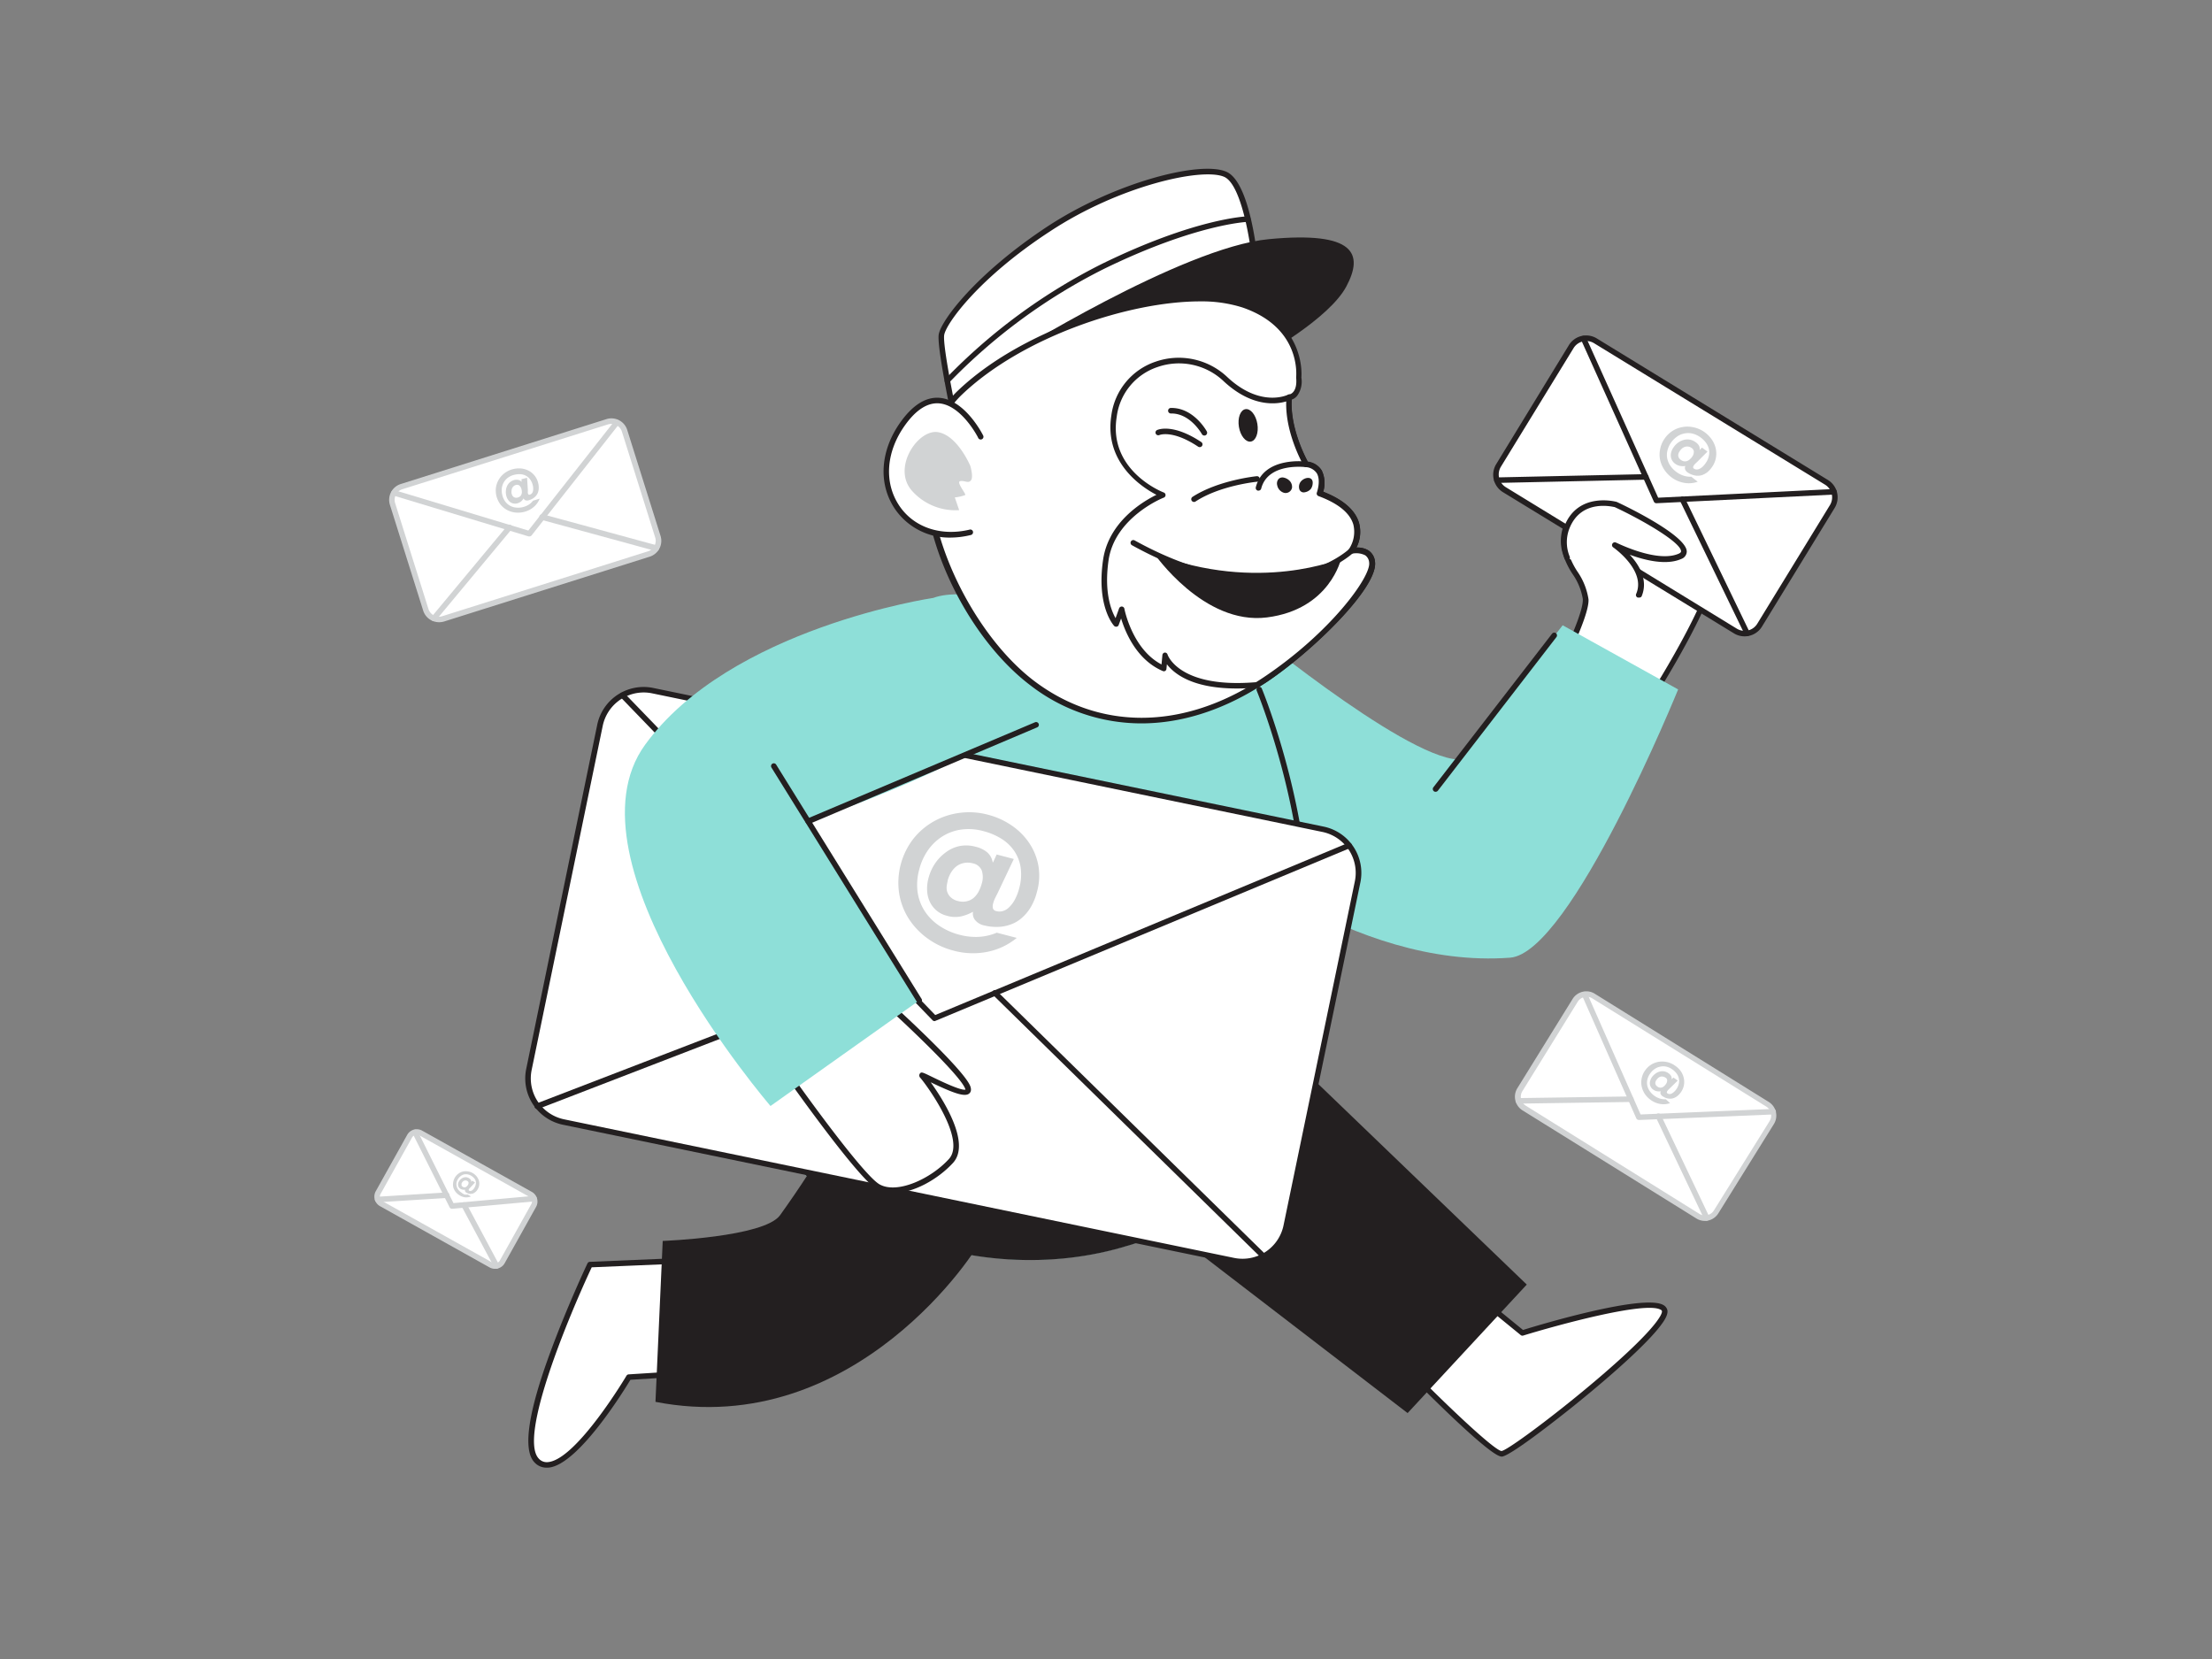 <svg xmlns="http://www.w3.org/2000/svg" viewBox="0 0 400 300"><rect x="0" y="0" width="400" height="300" fill="#808080" stroke="none"/><g id="_523_mailchimp_flatline" data-name="#523_mailchimp_flatline"><path d="M282.68,119.45s4.27-8.45,4.07-11.19c-.24-3.11-3.18-5.75-3.8-8.86-.89-4.47,2.19-7.82,5.37-10.45a12.16,12.16,0,0,1,3.55-2.3,9.11,9.11,0,0,1,4.75-.17c6.29,1.19,13.74,7.92,13.74,14.73,0,7.26-13.69,28.07-13.69,28.07Z" fill="#fff"/><path d="M296.67,129.78a.52.52,0,0,1-.29-.09l-14-9.83a.49.49,0,0,1-.16-.64c1.17-2.31,4.17-8.79,4-10.92a11,11,0,0,0-1.86-4.51,14.37,14.37,0,0,1-1.93-4.29c-1-4.84,2.46-8.39,5.54-10.94a13,13,0,0,1,3.71-2.39,9.42,9.42,0,0,1,5-.18c6.54,1.24,14.14,8.16,14.14,15.22,0,7.32-13.21,27.49-13.77,28.34a.51.51,0,0,1-.33.22Zm-13.35-10.49,13.21,9.28c2-3,13.33-20.9,13.33-27.36S302.57,88.12,296.53,87a8.51,8.51,0,0,0-4.49.15,11.91,11.91,0,0,0-3.4,2.21c-2.87,2.37-6.06,5.65-5.2,10a13.52,13.52,0,0,0,1.81,4,11.94,11.94,0,0,1,2,5C287.43,110.75,284.17,117.57,283.32,119.29Z" fill="#231f20"/><path d="M130.36,227.66l-23.73,1S92.25,258.92,97,264.06s16.69-15,16.69-15l21.46-1.36Z" fill="#fff"/><path d="M98.83,265.4a2.92,2.92,0,0,1-2.22-1c-2.1-2.28-1.11-9.06,3-20.13,3-8.13,6.58-15.73,6.62-15.8a.5.5,0,0,1,.43-.29l23.73-1a.48.48,0,0,1,.5.38l4.78,20a.54.54,0,0,1-.08.41.52.52,0,0,1-.37.21L114,249.51c-1.2,2-9.42,15.32-14.76,15.88ZM107,229.17c-4,8.53-13.26,30.58-9.6,34.56a1.94,1.94,0,0,0,1.74.66c5.16-.54,14.06-15.46,14.15-15.62a.49.49,0,0,1,.4-.24l20.87-1.33-4.54-19Z" fill="#231f20"/><path d="M253.33,246.39s16.14,16.51,18.19,16.5,30.55-22.43,29.49-25.95S275.3,241,275.3,241l-10.71-8.74Z" fill="#fff"/><path d="M271.52,263.39c-2.1,0-14.72-12.74-18.54-16.65a.5.5,0,0,1,0-.66L264.2,232a.52.52,0,0,1,.34-.18.46.46,0,0,1,.37.11l10.5,8.57c3.17-1,21.65-6.5,25.32-4.54a1.48,1.48,0,0,1,.76.86c.18.62-.15,1.48-1.07,2.71-2.18,3-8,8.36-15.54,14.46-.47.38-11.66,9.41-13.36,9.42Zm-17.52-17c7.69,7.85,16.27,15.92,17.53,16,1.88-.27,24.48-17.78,28.49-24.06.59-.91.52-1.21.51-1.24s0-.15-.27-.27c-2.89-1.54-18.89,2.87-24.81,4.69a.48.48,0,0,1-.46-.09L264.67,233Z" fill="#231f20"/><polygon points="222.78 181.02 276.09 232.29 254.54 255.53 189.36 205.48 222.78 181.02" fill="#231f20"/><path d="M223.68,112s29.78,24.82,40,25.35l18.9-24.28,20.88,11.6s-19.38,47.69-30.39,48.51c-28.8,2.15-55.15-21.12-55.15-21.12Z" fill="#8edfd8"/><path d="M222.89,115.43s12.44,18.08,13,50.14-.8,50.82-33.18,60-76-10.23-69.9-53.21,48.26-68.63,55.59-68.26S222.89,115.43,222.89,115.43Z" fill="#8edfd8"/><path d="M133,188.6c5.42,31.52,41.81,45,69.79,37,23.67-6.74,30.78-18.58,32.66-37Z" fill="#231f20"/><path d="M177.25,224.39c-.13,1-22.39,36.17-58.72,29.11l1.31-29.1s18.36-.68,21.22-4.65c7.88-11,10.55-16.87,10.55-16.87Z" fill="#231f20"/><path d="M235.93,172.88h0a.52.52,0,0,1-.46-.54c1.95-22.75-8.12-47.21-8.22-47.45a.52.52,0,0,1,.27-.66.51.51,0,0,1,.65.27c.11.25,10.27,24.93,8.3,47.92A.5.5,0,0,1,235.93,172.88Z" fill="#231f20"/><rect x="100.63" y="136.59" width="139.84" height="79.66" rx="8.06" transform="translate(39.26 -30.88) rotate(11.68)" fill="#fff"/><path d="M224.72,228.63a8.66,8.66,0,0,1-1.75-.18L101.8,203.39a8.55,8.55,0,0,1-6.64-10.11L108,131.05a8.57,8.57,0,0,1,10.11-6.65l121.17,25.06A8.55,8.55,0,0,1,246,159.57L233.08,221.8a8.57,8.57,0,0,1-8.36,6.83ZM116.4,125.22a7.58,7.58,0,0,0-7.4,6L96.14,193.48a7.56,7.56,0,0,0,5.87,8.93l121.16,25.06h0a7.57,7.57,0,0,0,8.93-5.87L245,159.37a7.56,7.56,0,0,0-5.87-8.93L117.94,125.38A7.39,7.39,0,0,0,116.4,125.22Z" fill="#231f20"/><path d="M169,184.65a.51.51,0,0,1-.36-.15l-56.42-58.42a.5.5,0,0,1,0-.71.51.51,0,0,1,.71,0l56.19,58.18,74.65-31.12a.52.52,0,0,1,.66.27.5.5,0,0,1-.27.65l-75,31.25A.48.48,0,0,1,169,184.65Z" fill="#231f20"/><path d="M228.49,227.67a.54.54,0,0,1-.35-.14l-48.56-47.6a.5.5,0,1,1,.7-.71l48.56,47.6a.49.49,0,0,1,0,.7A.51.51,0,0,1,228.49,227.67Z" fill="#231f20"/><path d="M97.24,200.53a.5.5,0,0,1-.18-1l63.45-24.43a.5.5,0,0,1,.65.29.5.5,0,0,1-.29.64L97.42,200.5A.57.57,0,0,1,97.24,200.53Z" fill="#231f20"/><path d="M183.86,169.6a12.05,12.05,0,0,1-5.41,2.54,13.35,13.35,0,0,1-6-.23,13.94,13.94,0,0,1-4.72-2.21,13.2,13.2,0,0,1-3.41-3.59,12,12,0,0,1-1.73-4.6,13,13,0,0,1,2.56-9.81,12.59,12.59,0,0,1,3.73-3.18,12.9,12.9,0,0,1,4.68-1.53,13.08,13.08,0,0,1,5.15.35,13.6,13.6,0,0,1,4.08,1.83,11.85,11.85,0,0,1,3.19,3.08,10.82,10.82,0,0,1,1.76,4.11,10.64,10.64,0,0,1-.22,4.89,10.17,10.17,0,0,1-1.21,2.93,7.89,7.89,0,0,1-1.63,1.89,5.92,5.92,0,0,1-1.83,1.07,7.22,7.22,0,0,1-1.84.44,9.19,9.19,0,0,1-1.66,0,7.81,7.81,0,0,1-1.26-.21,2.87,2.87,0,0,1-1.83-1.08,1.86,1.86,0,0,1-.31-1.38l-.06,0a8.26,8.26,0,0,1-2,.78,5.22,5.22,0,0,1-2.72-.11,4.59,4.59,0,0,1-3-2.45,5.36,5.36,0,0,1-.51-2,7,7,0,0,1,.24-2.33,8.64,8.64,0,0,1,1.19-2.66,8,8,0,0,1,1.93-2A6.24,6.24,0,0,1,173.5,153a6.38,6.38,0,0,1,2.93.12,5.11,5.11,0,0,1,2.08,1,3.11,3.11,0,0,1,1,1.81l.07,0,.65-1.41,3.1.81-2.93,6.18c-.15.29-.3.58-.44.87a4.7,4.7,0,0,0-.35.93,1.78,1.78,0,0,0-.06.95.79.79,0,0,0,.63.5,2.2,2.2,0,0,0,1.11,0,2.56,2.56,0,0,0,1.14-.65,5.52,5.52,0,0,0,1.05-1.36,9.47,9.47,0,0,0,.83-2.14,9.31,9.31,0,0,0,.27-3.65,7.4,7.4,0,0,0-1.12-3,7.76,7.76,0,0,0-2.31-2.25,11.66,11.66,0,0,0-3.33-1.42,10,10,0,0,0-3.91-.29,8.68,8.68,0,0,0-3.4,1.19,9.1,9.1,0,0,0-2.64,2.47,10.67,10.67,0,0,0-1.64,3.56,10.32,10.32,0,0,0-.3,4.08,8.55,8.55,0,0,0,1.27,3.43,9.32,9.32,0,0,0,2.6,2.64,11.77,11.77,0,0,0,3.68,1.66,11.34,11.34,0,0,0,3.59.38,9.81,9.81,0,0,0,3.18-.75Zm-7.94-13.48a3.51,3.51,0,0,0-1.57-.07,3.28,3.28,0,0,0-1.33.56,4,4,0,0,0-1,1.1,5.48,5.48,0,0,0-.64,1.48c0,.18-.1.44-.15.79a2.87,2.87,0,0,0,0,1.09,2.39,2.39,0,0,0,.58,1.08,2.88,2.88,0,0,0,1.48.8,3.17,3.17,0,0,0,1.64,0,2.84,2.84,0,0,0,1.24-.68,4,4,0,0,0,.85-1.15,7,7,0,0,0,.52-1.36,3.91,3.91,0,0,0,0-2.33A2.18,2.18,0,0,0,175.92,156.12Z" fill="#d1d3d4"/><rect x="72.97" y="81.55" width="44.02" height="25.07" rx="2.54" transform="translate(-23.9 32.92) rotate(-17.5)" fill="#fff"/><path d="M79.41,112.52a3.14,3.14,0,0,1-1.4-.34,3,3,0,0,1-1.49-1.78l-6-19.08a3,3,0,0,1,2-3.81L109.63,75.8a3,3,0,0,1,3.81,2l6,19.08a3,3,0,0,1-2,3.8h0L80.33,112.38A3.21,3.21,0,0,1,79.41,112.52Zm31.13-35.86a2.15,2.15,0,0,0-.61.09L72.79,88.46A2,2,0,0,0,71.46,91l6,19.07A2,2,0,0,0,80,111.42l37.14-11.71a2,2,0,0,0,1.33-2.55l-6-19.08A2,2,0,0,0,110.54,76.66Zm6.78,23.53h0Z" fill="#d1d3d4"/><path d="M95.73,97l-.15,0-24.47-7.4a.5.5,0,0,1-.34-.62.51.51,0,0,1,.63-.33l24.14,7.29,15.6-19.83a.5.5,0,0,1,.7-.08.5.5,0,0,1,.08.7l-15.8,20.1A.51.51,0,0,1,95.73,97Z" fill="#d1d3d4"/><path d="M118.69,99.64l-.13,0L97.91,94a.5.5,0,0,1,.26-1l20.65,5.63a.49.49,0,0,1,.35.61A.5.5,0,0,1,118.69,99.64Z" fill="#d1d3d4"/><path d="M78.46,112.33a.47.47,0,0,1-.32-.12.49.49,0,0,1-.07-.7L91.76,95.05a.49.49,0,0,1,.7-.06.5.5,0,0,1,.07.7L78.84,112.15A.49.49,0,0,1,78.46,112.33Z" fill="#d1d3d4"/><path d="M97.59,90.17a3.76,3.76,0,0,1-1.1,1.53,4.18,4.18,0,0,1-1.69.86,4.53,4.53,0,0,1-1.63.12,4.13,4.13,0,0,1-1.49-.47,3.75,3.75,0,0,1-1.19-1,4.18,4.18,0,0,1-.8-3.09,4,4,0,0,1,1.59-2.59,4.15,4.15,0,0,1,1.47-.69,4.39,4.39,0,0,1,1.4-.13,3.86,3.86,0,0,1,1.35.36,3.4,3.4,0,0,1,1.11.86,3.34,3.34,0,0,1,.7,1.38,3.23,3.23,0,0,1,.11,1,2.51,2.51,0,0,1-.15.77,2,2,0,0,1-.34.57,2.31,2.31,0,0,1-.44.4,2.14,2.14,0,0,1-.46.26,3.79,3.79,0,0,1-.38.14.93.93,0,0,1-.67,0,.58.58,0,0,1-.29-.33h0a2.82,2.82,0,0,1-.42.52,1.8,1.8,0,0,1-.77.39,1.49,1.49,0,0,1-1.2-.21,1.6,1.6,0,0,1-.45-.48,2,2,0,0,1-.29-.67,2.61,2.61,0,0,1-.08-.92,2.42,2.42,0,0,1,.21-.85,2,2,0,0,1,.52-.69,2.12,2.12,0,0,1,.82-.42,1.69,1.69,0,0,1,.73,0,1,1,0,0,1,.55.35h0l0-.49,1-.25.14,2.15c0,.1,0,.2,0,.3a1.54,1.54,0,0,0,0,.31.49.49,0,0,0,.13.27.23.23,0,0,0,.25,0,.57.57,0,0,0,.3-.17.73.73,0,0,0,.22-.35,1.73,1.73,0,0,0,.07-.54,2.46,2.46,0,0,0-.1-.71,2.83,2.83,0,0,0-.48-1,2.31,2.31,0,0,0-1.75-.91,3.72,3.72,0,0,0-1.13.12,3.12,3.12,0,0,0-1.12.52,2.63,2.63,0,0,0-.75.85,2.86,2.86,0,0,0-.35,1.08,3.46,3.46,0,0,0,.1,1.23,3.33,3.33,0,0,0,.54,1.17,2.74,2.74,0,0,0,2,1.07,3.41,3.41,0,0,0,1.26-.11,3.57,3.57,0,0,0,1-.44,3,3,0,0,0,.75-.7Zm-4.25-2.48a1,1,0,0,0-.45.22,1,1,0,0,0-.27.36,1,1,0,0,0-.11.45,1.5,1.5,0,0,0,0,.51,2.16,2.16,0,0,0,.08.24,1,1,0,0,0,.17.29.78.78,0,0,0,.33.21.87.87,0,0,0,.53,0,1.06,1.06,0,0,0,.46-.24.83.83,0,0,0,.23-.38,1.09,1.09,0,0,0,.06-.44,2.32,2.32,0,0,0-.07-.46,1.22,1.22,0,0,0-.36-.63A.67.67,0,0,0,93.34,87.69Z" fill="#d1d3d4"/><rect x="69.6" y="209.5" width="25.7" height="14.64" rx="1.48" transform="translate(116.15 -12.69) rotate(29.17)" fill="#fff"/><path d="M89.53,229.44a1.94,1.94,0,0,1-1-.25h0L68.71,218.11a2,2,0,0,1-.94-1.19,2,2,0,0,1,.18-1.51l5.69-10.2a2,2,0,0,1,1.19-.94,2,2,0,0,1,1.5.18l19.86,11.09a2,2,0,0,1,.76,2.69l-5.69,10.2a1.95,1.95,0,0,1-1.73,1Zm-.48-1.12a1,1,0,0,0,1.34-.38l5.69-10.2a1,1,0,0,0,.09-.74,1,1,0,0,0-.47-.59L75.85,205.32a1,1,0,0,0-.75-.08,1,1,0,0,0-.59.46l-5.69,10.2a1,1,0,0,0-.09.75.94.94,0,0,0,.47.58Z" fill="#d1d3d4"/><path d="M81.74,218.59a.49.49,0,0,1-.44-.28L74.63,205a.5.5,0,1,1,.9-.44L82,217.56l14.53-1.31a.5.5,0,0,1,.54.46.51.51,0,0,1-.45.54l-14.87,1.34Z" fill="#d1d3d4"/><path d="M89.8,229.42a.5.5,0,0,1-.44-.27l-5.88-11a.5.5,0,0,1,.2-.68.5.5,0,0,1,.68.21l5.88,11a.5.5,0,0,1-.2.68A.53.53,0,0,1,89.8,229.42Z" fill="#d1d3d4"/><path d="M68.29,217.41a.5.5,0,0,1-.5-.47.51.51,0,0,1,.47-.53l12.48-.78a.5.5,0,0,1,.53.47.51.51,0,0,1-.47.53l-12.47.78Z" fill="#d1d3d4"/><path d="M85.16,216.36a2.28,2.28,0,0,1-1.09.15,2.47,2.47,0,0,1-1-.38,2.57,2.57,0,0,1-.71-.64,2.5,2.5,0,0,1-.4-.82,2.46,2.46,0,0,1,0-.9,2.42,2.42,0,0,1,.34-.9,2.26,2.26,0,0,1,.66-.68,2.13,2.13,0,0,1,.82-.35,2.32,2.32,0,0,1,.91,0,2.44,2.44,0,0,1,.88.34,2.5,2.5,0,0,1,.62.55,2.46,2.46,0,0,1,.39.71,2.05,2.05,0,0,1,.08.82,1.92,1.92,0,0,1-.31.85,1.86,1.86,0,0,1-.37.44,2.28,2.28,0,0,1-.39.25,1.08,1.08,0,0,1-.38.08,1.32,1.32,0,0,1-.35,0l-.29-.09-.21-.11a.5.5,0,0,1-.26-.29.33.33,0,0,1,0-.26h0a1.24,1.24,0,0,1-.39,0,1,1,0,0,1-.47-.17,1,1,0,0,1-.27-.26.82.82,0,0,1-.12-.34.78.78,0,0,1,0-.37,1.27,1.27,0,0,1,.17-.4,1.71,1.71,0,0,1,.35-.4,1.43,1.43,0,0,1,.45-.25,1.21,1.21,0,0,1,.5-.06,1.18,1.18,0,0,1,.51.19.87.87,0,0,1,.31.29.56.56,0,0,1,.07.37h0l.2-.22.49.32-.85.92-.13.13a.76.76,0,0,0-.11.14.32.32,0,0,0-.06.16.15.15,0,0,0,.08.13.59.59,0,0,0,.2.06.68.68,0,0,0,.23-.05.86.86,0,0,0,.26-.19,1.31,1.31,0,0,0,.26-.33,1.53,1.53,0,0,0,.25-.62,1.18,1.18,0,0,0,0-.59,1.33,1.33,0,0,0-.28-.52,2.13,2.13,0,0,0-.5-.43,1.89,1.89,0,0,0-.67-.27,1.62,1.62,0,0,0-.66,0,1.67,1.67,0,0,0-.6.29,2.08,2.08,0,0,0-.49.53,2.14,2.14,0,0,0-.28.7,1.66,1.66,0,0,0,.35,1.28,2,2,0,0,0,.55.49A2,2,0,0,0,84,216a1.74,1.74,0,0,0,.6,0Zm-.65-2.8a.6.6,0,0,0-.27-.1.7.7,0,0,0-.5.16.87.87,0,0,0-.19.23.6.6,0,0,0-.08.13.87.87,0,0,0,0,.19.45.45,0,0,0,0,.22.58.58,0,0,0,.22.22.56.56,0,0,0,.28.1.55.55,0,0,0,.26-.05.65.65,0,0,0,.21-.16,1.2,1.2,0,0,0,.17-.21.65.65,0,0,0,.12-.41A.36.36,0,0,0,84.51,213.56Z" fill="#d1d3d4"/><rect x="276.67" y="188.1" width="41.86" height="23.84" rx="2.41" transform="translate(150.51 -126.99) rotate(31.88)" fill="#fff"/><path d="M308.3,220.78a2.89,2.89,0,0,1-1.54-.44h0l-31.44-19.55a2.91,2.91,0,0,1-.94-4l10-16.15a2.91,2.91,0,0,1,1.82-1.3,2.85,2.85,0,0,1,2.19.36l31.45,19.56a2.91,2.91,0,0,1,.94,4l-10.05,16.15A2.89,2.89,0,0,1,308.3,220.78Zm-1-1.28a1.91,1.91,0,0,0,2.63-.62L320,202.73a1.91,1.91,0,0,0-.61-2.63l-31.45-19.56a1.92,1.92,0,0,0-2.64.61l-10,16.16a1.91,1.91,0,0,0,.61,2.63Z" fill="#d1d3d4"/><path d="M296.35,202.52a.49.49,0,0,1-.46-.3L286.08,180a.5.5,0,0,1,.91-.4l9.68,21.93,23.95-1a.48.48,0,0,1,.52.48.5.5,0,0,1-.48.52l-24.29,1Z" fill="#d1d3d4"/><path d="M308.63,220.76a.51.51,0,0,1-.45-.29l-8.72-18.38a.5.5,0,1,1,.9-.43L309.08,220a.5.5,0,0,1-.23.67A.59.59,0,0,1,308.63,220.76Z" fill="#d1d3d4"/><path d="M274.57,199.57a.49.49,0,0,1-.5-.49.5.5,0,0,1,.49-.51l20.35-.3h0a.5.5,0,0,1,.5.49.52.52,0,0,1-.5.51l-20.35.3Z" fill="#d1d3d4"/><path d="M302,199.48a3.6,3.6,0,0,1-1.78.15,4.07,4.07,0,0,1-1.67-.69,4.42,4.42,0,0,1-1.1-1.1,4,4,0,0,1-.58-1.37,3.47,3.47,0,0,1,0-1.47,3.63,3.63,0,0,1,.61-1.42,3.79,3.79,0,0,1,1.12-1.07A3.84,3.84,0,0,1,300,192a4.06,4.06,0,0,1,1.47.06,3.88,3.88,0,0,1,1.41.63,4,4,0,0,1,1,.93,3.49,3.49,0,0,1,.57,1.2,3.19,3.19,0,0,1-.49,2.69,3.32,3.32,0,0,1-.64.69,2.6,2.6,0,0,1-.66.37,2,2,0,0,1-.62.11,2,2,0,0,1-.56-.07,2,2,0,0,1-.47-.17,2.25,2.25,0,0,1-.33-.19.9.9,0,0,1-.41-.49.58.58,0,0,1,.06-.42h0a2.19,2.19,0,0,1-.63,0,1.52,1.52,0,0,1-.75-.31,1.29,1.29,0,0,1-.42-.45,1.32,1.32,0,0,1-.18-.55,1.5,1.5,0,0,1,.07-.62,2.26,2.26,0,0,1,.3-.63,2.8,2.8,0,0,1,.62-.62,2.19,2.19,0,0,1,.75-.37,1.84,1.84,0,0,1,.81-.06,1.9,1.9,0,0,1,.81.34,1.6,1.6,0,0,1,.48.5.89.89,0,0,1,.09.61h0l.33-.33.78.55-1.46,1.43-.21.2a1.3,1.3,0,0,0-.19.22.68.68,0,0,0-.12.27.25.25,0,0,0,.13.2.64.64,0,0,0,.31.11.69.69,0,0,0,.39-.06,1.65,1.65,0,0,0,.43-.28,2.63,2.63,0,0,0,.46-.51,2.85,2.85,0,0,0,.45-1,2,2,0,0,0,0-1,2.31,2.31,0,0,0-.41-.87,3.34,3.34,0,0,0-.79-.75,3,3,0,0,0-1.07-.48,2.62,2.62,0,0,0-1.08,0,2.69,2.69,0,0,0-1,.42,3.12,3.12,0,0,0-.83.83,3,3,0,0,0-.51,1.12,2.5,2.5,0,0,0,0,1.09,2.88,2.88,0,0,0,.46,1,3.52,3.52,0,0,0,.87.85,3.45,3.45,0,0,0,1,.48,3,3,0,0,0,1,.11Zm-.84-4.61a1,1,0,0,0-.43-.18.89.89,0,0,0-.43,0,1.16,1.16,0,0,0-.4.2,1.84,1.84,0,0,0-.33.35l-.13.21a.94.94,0,0,0-.1.31.67.67,0,0,0,.05.36.85.85,0,0,0,.34.38.86.86,0,0,0,.45.18,1,1,0,0,0,.42-.06,1.41,1.41,0,0,0,.36-.24,1.75,1.75,0,0,0,.28-.33,1.12,1.12,0,0,0,.24-.66A.64.64,0,0,0,301.2,194.87Z" fill="#d1d3d4"/><path d="M159.94,181s13.71,12.38,15,15.58-8.92-2.82-8.22-2.07S175.53,206,172,209.92s-9.76,6.57-13.14,4.7-16.7-20.84-16.7-20.84Z" fill="#fff"/><path d="M161.52,215.75a6,6,0,0,1-2.94-.7c-3.44-1.91-16.33-20.2-16.87-21a.5.5,0,0,1,.12-.7l17.82-12.76a.5.5,0,0,1,.62,0c.57.51,13.82,12.51,15.16,15.76.3.74.1,1.15-.13,1.36-.8.76-3-.09-7-2,2.35,3.28,7.25,11,4.06,14.55C169.55,213.33,165.12,215.75,161.52,215.75ZM142.81,193.9c4.68,6.63,13.71,18.87,16.26,20.28,3.18,1.77,9.24-1,12.52-4.59s-4.4-13.87-5.2-14.72a.59.59,0,0,1-.07-.7c.29-.39.43-.31,2.2.55,1.32.64,5.27,2.57,6.07,2.31a1.68,1.68,0,0,0-.09-.24c-1-2.39-9.81-10.79-14.6-15.13Z" fill="#231f20"/><path d="M168.77,108.12s-36.77,5.41-52.12,26.56S139.33,200,139.33,200l26.91-19.1-20.09-32.38s46-14.92,44-27.6S174,106.15,168.77,108.12Z" fill="#8edfd8"/><path d="M146.15,149a.5.5,0,0,1-.46-.31.49.49,0,0,1,.26-.65l41.21-17.43a.5.5,0,0,1,.66.27.49.49,0,0,1-.27.65L146.34,149A.65.65,0,0,1,146.15,149Z" fill="#231f20"/><path d="M227.06,48.22s-1.28-14.94-5.49-16.77-19.41,1.65-31.94,9.89-19,16.73-19.38,19.16,3,18,3,18,44.4-29.95,52.53-30" fill="#fff"/><path d="M173.23,79a.39.39,0,0,1-.18,0,.46.46,0,0,1-.3-.35c-.14-.64-3.39-15.66-3-18.16s6.74-11,19.61-19.5c12.17-8,27.68-12,32.41-9.93,4.36,1.89,5.65,15.63,5.79,17.18a.51.51,0,0,1-.46.55.5.5,0,0,1-.54-.46c-.35-4.07-2-14.95-5.19-16.35-4-1.74-19,1.63-31.46,9.84C177,50.22,171.06,58.54,170.74,60.58c-.29,1.82,1.82,12.32,2.83,17.06C179.17,73.89,218,48,225.75,47.93a.5.5,0,0,1,0,1c-7.89.09-51.81,29.66-52.26,30A.54.54,0,0,1,173.23,79Z" fill="#231f20"/><path d="M182.11,64.55s31.61-19.8,47.3-21.3,17.18,2.67,14.05,8.55-15.07,12.45-15.07,12.45Z" fill="#231f20"/><path d="M248.12,101.7c.33,3-7.43,13.23-19.35,21.21-.48.31-1,.63-1.45.92-11.75,7.31-26.9,10.06-40.59-.25C172.48,112.85,160,84,173.57,71s40-19.74,51.18-15.93,10.08,13.17,10.08,13.17c.3,3.44-1.71,3.59-1.71,3.59-.53,5.94,3.06,12.13,3.06,12.13,4.19.56,2.45,5.26,2.45,5.26,10.6,3.93,5.68,10.43,5.68,10.43S247.79,98.75,248.12,101.7Z" fill="#fff"/><path d="M206.39,130.81a32.78,32.78,0,0,1-20-6.83c-10.18-7.67-18.42-23.07-19.17-35.84-.42-7.32,1.64-13.38,6-17.5,13.75-13.12,40.35-19.9,51.69-16,11,3.75,10.49,12.83,10.42,13.64a4.37,4.37,0,0,1-.76,3.29,2.25,2.25,0,0,1-1,.7c-.3,5,2.32,10.19,2.91,11.27A3.44,3.44,0,0,1,239,85.06a5.26,5.26,0,0,1,.28,3.86c3.62,1.42,5.8,3.32,6.48,5.65a6.26,6.26,0,0,1-.47,4.45,3.75,3.75,0,0,1,2.22.55,2.76,2.76,0,0,1,1.14,2.07h0c.52,4.64-11.33,16.17-19.58,21.69-.48.32-1,.63-1.46.93C220.56,128.63,213.34,130.81,206.39,130.81ZM217,54.5c-12.78,0-32.06,6.38-43.05,16.86-4.1,3.92-6.06,9.7-5.65,16.72.72,12.3,9,27.72,18.77,35.1,11.61,8.74,26.2,8.83,40,.23.49-.3,1-.61,1.43-.92,12.19-8.15,19.42-18.2,19.13-20.74a1.75,1.75,0,0,0-.71-1.35,3.58,3.58,0,0,0-2.48-.27.49.49,0,0,1-.52-.78,5.61,5.61,0,0,0,.85-4.51c-.61-2.09-2.74-3.83-6.3-5.15a.5.5,0,0,1-.3-.64s.77-2.13,0-3.47a2.57,2.57,0,0,0-2-1.13.52.52,0,0,1-.37-.24c-.15-.26-3.66-6.4-3.12-12.42a.51.51,0,0,1,.46-.46s1.5-.2,1.25-3a.31.31,0,0,1,0-.1c0-.37.92-9-9.75-12.64A24.39,24.39,0,0,0,217,54.5Z" fill="#231f20"/><path d="M248.12,101.7c.33,3-7.43,13.23-19.35,21.21-.48.31-1,.63-1.45.92-14.7,1.31-16.65-5.33-16.65-5.33l-.23,2.4c-6.12-2.61-7.63-10.72-7.63-10.72l-1,2.68s-3.07-3.27-1.92-11.52,10.35-11.82,10.35-11.82-10.46-4.1-8.85-14.31,13.65-12.85,20-6.8,11.68,3.42,11.68,3.42c-.53,5.94,3.06,12.13,3.06,12.13,4.19.56,2.45,5.26,2.45,5.26,10.6,3.93,5.68,10.43,5.68,10.43S247.79,98.75,248.12,101.7Z" fill="#fff"/><path d="M223.65,124.5c-8,0-11.3-2.64-12.64-4.38l-.08.83a.47.47,0,0,1-.24.38.48.48,0,0,1-.45,0c-4.66-2-6.73-6.92-7.51-9.49L202.3,113a.45.45,0,0,1-.36.32.51.51,0,0,1-.47-.14c-.13-.15-3.22-3.55-2-11.94,1-6.87,7.17-10.55,9.65-11.76-2.65-1.38-9.5-5.84-8.15-14.38A11.9,11.9,0,0,1,209,65.39a12.77,12.77,0,0,1,12.79,2.66c6,5.71,10.9,3.43,11.11,3.33a.52.52,0,0,1,.5,0,.52.52,0,0,1,.22.46c-.46,5.11,2.28,10.51,2.88,11.62A3.44,3.44,0,0,1,239,85.06a5.26,5.26,0,0,1,.28,3.86c3.62,1.42,5.8,3.32,6.48,5.65a6.26,6.26,0,0,1-.47,4.45,3.75,3.75,0,0,1,2.22.55,2.76,2.76,0,0,1,1.14,2.07h0c.52,4.64-11.33,16.17-19.58,21.69-.48.32-1,.63-1.46.93a.58.58,0,0,1-.21.07C226,124.45,224.79,124.5,223.65,124.5Zm-13-6.5a.51.51,0,0,1,.48.36c0,.06,2.07,6.18,16,5,.45-.27.89-.56,1.33-.85,12.19-8.15,19.42-18.2,19.13-20.74a1.75,1.75,0,0,0-.71-1.35,3.58,3.58,0,0,0-2.48-.27.49.49,0,0,1-.52-.78,5.61,5.61,0,0,0,.85-4.51c-.61-2.09-2.74-3.83-6.3-5.15a.5.5,0,0,1-.3-.64s.77-2.13,0-3.47a2.57,2.57,0,0,0-2-1.13.52.52,0,0,1-.37-.24c-.14-.25-3.36-5.88-3.17-11.64-1.75.52-6.27,1.14-11.47-3.8a11.74,11.74,0,0,0-11.77-2.43,10.91,10.91,0,0,0-7.41,9C200.38,85,210,88.9,210.45,89.06a.5.5,0,0,1,.32.46.51.51,0,0,1-.32.47c-.09,0-8.93,3.57-10,11.42-.81,5.75.5,9,1.28,10.37l.64-1.77a.51.51,0,0,1,.51-.33.5.5,0,0,1,.45.41c0,.07,1.43,7.32,6.71,10.06l.16-1.7a.5.5,0,0,1,.45-.45Z" fill="#231f20"/><path d="M227.92,105.43c-6.12,0-13.89-1.66-23.25-6.85a.5.5,0,0,1,.49-.87c25.41,14.08,38.67,1.71,38.8,1.58a.5.5,0,0,1,.71,0,.51.51,0,0,1,0,.71C244.57,100.09,238.88,105.43,227.92,105.43Z" fill="#231f20"/><path d="M227.58,88.72h-.13a.5.5,0,0,1-.36-.61c1.43-5.64,9.08-4.65,9.15-4.64a.5.5,0,0,1-.13,1c-.07,0-6.84-.88-8.05,3.9A.5.5,0,0,1,227.58,88.72Z" fill="#231f20"/><ellipse cx="225.7" cy="76.94" rx="1.69" ry="2.97" transform="translate(-9.56 38.04) rotate(-9.44)" fill="#231f20"/><path d="M215.92,90.77a.52.52,0,0,1-.42-.22.51.51,0,0,1,.14-.7c4.64-3,11.34-3.71,11.62-3.74a.5.5,0,0,1,.09,1c-.06,0-6.73.66-11.16,3.58A.45.45,0,0,1,215.92,90.77Z" fill="#231f20"/><path d="M233.07,86.82a2.05,2.05,0,0,0-.87-.44,1.06,1.06,0,0,0-.93.17,1.24,1.24,0,0,0-.31,1.2,1.77,1.77,0,0,0,1.18,1.35,1.18,1.18,0,0,0,1.5-.9A1.59,1.59,0,0,0,233.07,86.82Z" fill="#231f20"/><path d="M234.93,88.33a.82.82,0,0,0,1,.69,1.84,1.84,0,0,0,1.08-.57,1.78,1.78,0,0,0,.35-.89c.25-1.76-2-1.26-2.39,0A1.5,1.5,0,0,0,234.93,88.33Z" fill="#231f20"/><path d="M177.34,79s-6.44-12.89-14-2.4.11,22.62,12.17,19.71" fill="#fff"/><path d="M172,97.21A11.92,11.92,0,0,1,161.81,92c-3.06-4.56-2.64-10.59,1.09-15.75,2.21-3.06,4.57-4.51,7-4.31,4.62.38,7.74,6.52,7.87,6.78a.5.5,0,1,1-.89.45c0-.06-3-5.9-7.06-6.23-2.07-.16-4.14,1.14-6.12,3.89-3.48,4.82-3.9,10.41-1.08,14.62,2.63,3.92,7.51,5.57,12.73,4.32a.49.49,0,0,1,.6.37.51.51,0,0,1-.37.6A15.47,15.47,0,0,1,172,97.21Z" fill="#231f20"/><path d="M208.71,100.1s8.95,13,20.39,11.55S242.52,101,242.52,101,227.64,107.39,208.71,100.1Z" fill="#231f20"/><path d="M175.46,84.24s-2.35-5.59-5.91-6.1-8.27,6.42-4.68,10.56a10.5,10.5,0,0,0,8.58,3.55l-.79-2.3a7.7,7.7,0,0,0,1.88-.43c.2-.21-1.7-2.38-.89-2.52s1.44.48,1.93-.14S175.46,84.24,175.46,84.24Z" fill="#d1d3d4"/><path d="M171.31,69.35a.55.55,0,0,1-.34-.13.5.5,0,0,1,0-.71,104.27,104.27,0,0,1,28.29-20.79c16.84-8.23,26-8.59,26.38-8.6a.5.5,0,1,1,0,1c-.09,0-9.36.38-26,8.5a103.2,103.2,0,0,0-28,20.56A.51.51,0,0,1,171.31,69.35Z" fill="#231f20"/><path d="M216.93,80.85a.45.45,0,0,1-.27-.08c-4.65-3.1-7-2.11-7-2.1a.51.51,0,0,1-.66-.24.49.49,0,0,1,.23-.66c.11-.06,2.81-1.28,8,2.17a.5.5,0,0,1,.14.69A.48.48,0,0,1,216.93,80.85Z" fill="#231f20"/><path d="M217.78,78.76a.51.51,0,0,1-.44-.26s-2.06-3.73-5.5-3.73h-.11a.5.5,0,0,1,0-1h.12c4,0,6.29,4.07,6.38,4.25a.51.51,0,0,1-.2.68A.53.53,0,0,1,217.78,78.76Z" fill="#231f20"/><rect x="273.48" y="72.1" width="55.36" height="31.54" rx="3.19" transform="translate(90.22 -144.35) rotate(31.48)" fill="#fff"/><path d="M315.47,115.07a3.63,3.63,0,0,1-1.92-.54h0L271.78,89a3.69,3.69,0,0,1-1.22-5.07L283.7,62.42a3.67,3.67,0,0,1,5.07-1.21l41.77,25.58a3.69,3.69,0,0,1,1.22,5.07l-13.14,21.45A3.67,3.67,0,0,1,315.47,115.07Zm-1.4-1.39a2.69,2.69,0,0,0,3.7-.89l13.14-21.45a2.69,2.69,0,0,0-.89-3.7L288.25,62.06a2.7,2.7,0,0,0-3.7.89L271.41,84.4a2.7,2.7,0,0,0,.89,3.7Z" fill="#231f20"/><path d="M299.53,91a.5.5,0,0,1-.46-.29L285.89,61.41a.5.5,0,0,1,.91-.41l13.05,29,31.77-1.57a.49.49,0,0,1,.52.47.5.5,0,0,1-.47.53L299.55,91Z" fill="#231f20"/><path d="M315.94,115a.48.48,0,0,1-.45-.28L303.78,90.52a.5.5,0,0,1,.9-.44l11.71,24.24a.5.5,0,0,1-.24.67A.54.54,0,0,1,315.94,115Z" fill="#231f20"/><path d="M270.69,87.33a.5.5,0,0,1,0-1l26.91-.59a.51.51,0,0,1,.51.49.5.5,0,0,1-.49.51l-26.91.59Z" fill="#231f20"/><path d="M307,87.11a4.73,4.73,0,0,1-2.35.22,5.28,5.28,0,0,1-2.22-.89A5.48,5.48,0,0,1,301,85a5.39,5.39,0,0,1-.79-1.79,4.74,4.74,0,0,1,0-2,4.89,4.89,0,0,1,.8-1.89,5,5,0,0,1,1.47-1.42,4.87,4.87,0,0,1,1.81-.68,4.94,4.94,0,0,1,2,.06,5.25,5.25,0,0,1,1.87.81,5.57,5.57,0,0,1,1.28,1.24,4.69,4.69,0,0,1,.77,1.57,4.2,4.2,0,0,1,.1,1.77,4.1,4.1,0,0,1-.73,1.79,4.29,4.29,0,0,1-.84.93,3.35,3.35,0,0,1-.87.49,2.42,2.42,0,0,1-.82.15,2.83,2.83,0,0,1-.74-.09,3.21,3.21,0,0,1-.62-.22,2.9,2.9,0,0,1-.45-.25,1.12,1.12,0,0,1-.53-.64.7.7,0,0,1,.07-.56l0,0a2.88,2.88,0,0,1-.84,0,2.1,2.1,0,0,1-1-.4,1.81,1.81,0,0,1-.55-.59,1.77,1.77,0,0,1-.25-.73,2.14,2.14,0,0,1,.08-.82,2.79,2.79,0,0,1,.41-.83,3.37,3.37,0,0,1,.8-.84,3.05,3.05,0,0,1,1-.49,2.42,2.42,0,0,1,1.07-.08,2.5,2.5,0,0,1,1.08.44,2,2,0,0,1,.64.65,1.19,1.19,0,0,1,.12.8l0,0,.43-.44,1,.72-1.91,1.91-.28.26a1.87,1.87,0,0,0-.26.3.83.83,0,0,0-.15.35.3.3,0,0,0,.17.27.92.92,0,0,0,.41.15,1.2,1.2,0,0,0,.51-.09,2.24,2.24,0,0,0,.58-.37,3.52,3.52,0,0,0,.59-.69,3.35,3.35,0,0,0,.59-1.32,2.82,2.82,0,0,0,0-1.26,3.15,3.15,0,0,0-.56-1.15,4.71,4.71,0,0,0-1.05-1,4.16,4.16,0,0,0-1.42-.63,3.4,3.4,0,0,0-1.42,0,3.36,3.36,0,0,0-1.32.57,4.39,4.39,0,0,0-1.09,1.1,4.09,4.09,0,0,0-.65,1.48,3.22,3.22,0,0,0,0,1.45,3.72,3.72,0,0,0,.61,1.33,4.68,4.68,0,0,0,1.15,1.11,4.24,4.24,0,0,0,1.29.62,3.54,3.54,0,0,0,1.28.15ZM305.88,81a1.33,1.33,0,0,0-1.14-.21,1.48,1.48,0,0,0-.53.27,2.15,2.15,0,0,0-.43.47l-.17.27a1.4,1.4,0,0,0-.13.41.92.92,0,0,0,.07.48,1.19,1.19,0,0,0,.44.5,1.34,1.34,0,0,0,.61.24,1.25,1.25,0,0,0,.55-.09,1.63,1.63,0,0,0,.47-.32,2.55,2.55,0,0,0,.38-.43,1.58,1.58,0,0,0,.3-.88A.84.84,0,0,0,305.88,81Z" fill="#d1d3d4"/><path d="M296.33,107.55c2-4.67-4.32-9-4.32-9s7.55,3.87,11.76,2-11.59-9.37-11.59-9.37-6.48-1.85-8.86,4.12c0,0-1.13,2,0,5.47" fill="#fff"/><path d="M296.33,108.05a.46.46,0,0,1-.2,0,.49.49,0,0,1-.26-.65c1.84-4.24-4.09-8.38-4.15-8.42a.49.49,0,0,1-.14-.67.49.49,0,0,1,.65-.19c.08,0,7.39,3.73,11.34,2,.41-.19.42-.36.42-.42,0-1.61-7-5.67-12-8-.17,0-6-1.63-8.18,3.84a6.83,6.83,0,0,0,.05,5.13.5.5,0,1,1-.95.32c-1.22-3.61-.05-5.79,0-5.88,2.49-6.26,9.37-4.37,9.44-4.35,2.18,1,12.7,6.16,12.67,9a1.46,1.46,0,0,1-1,1.32c-2.72,1.21-6.65.21-9.31-.77,1.68,1.81,3.41,4.59,2.13,7.56A.52.52,0,0,1,296.33,108.05Z" fill="#231f20"/><path d="M166.24,181.42a.51.51,0,0,1-.43-.24L139.5,138.79a.51.51,0,0,1,.17-.69.5.5,0,0,1,.68.16l26.31,42.39a.51.51,0,0,1-.42.77Z" fill="#231f20"/><path d="M259.59,143.18a.47.47,0,0,1-.3-.1.51.51,0,0,1-.09-.71l21.48-27.8a.5.5,0,0,1,.79.61L260,143A.53.53,0,0,1,259.59,143.18Z" fill="#231f20"/></g></svg>